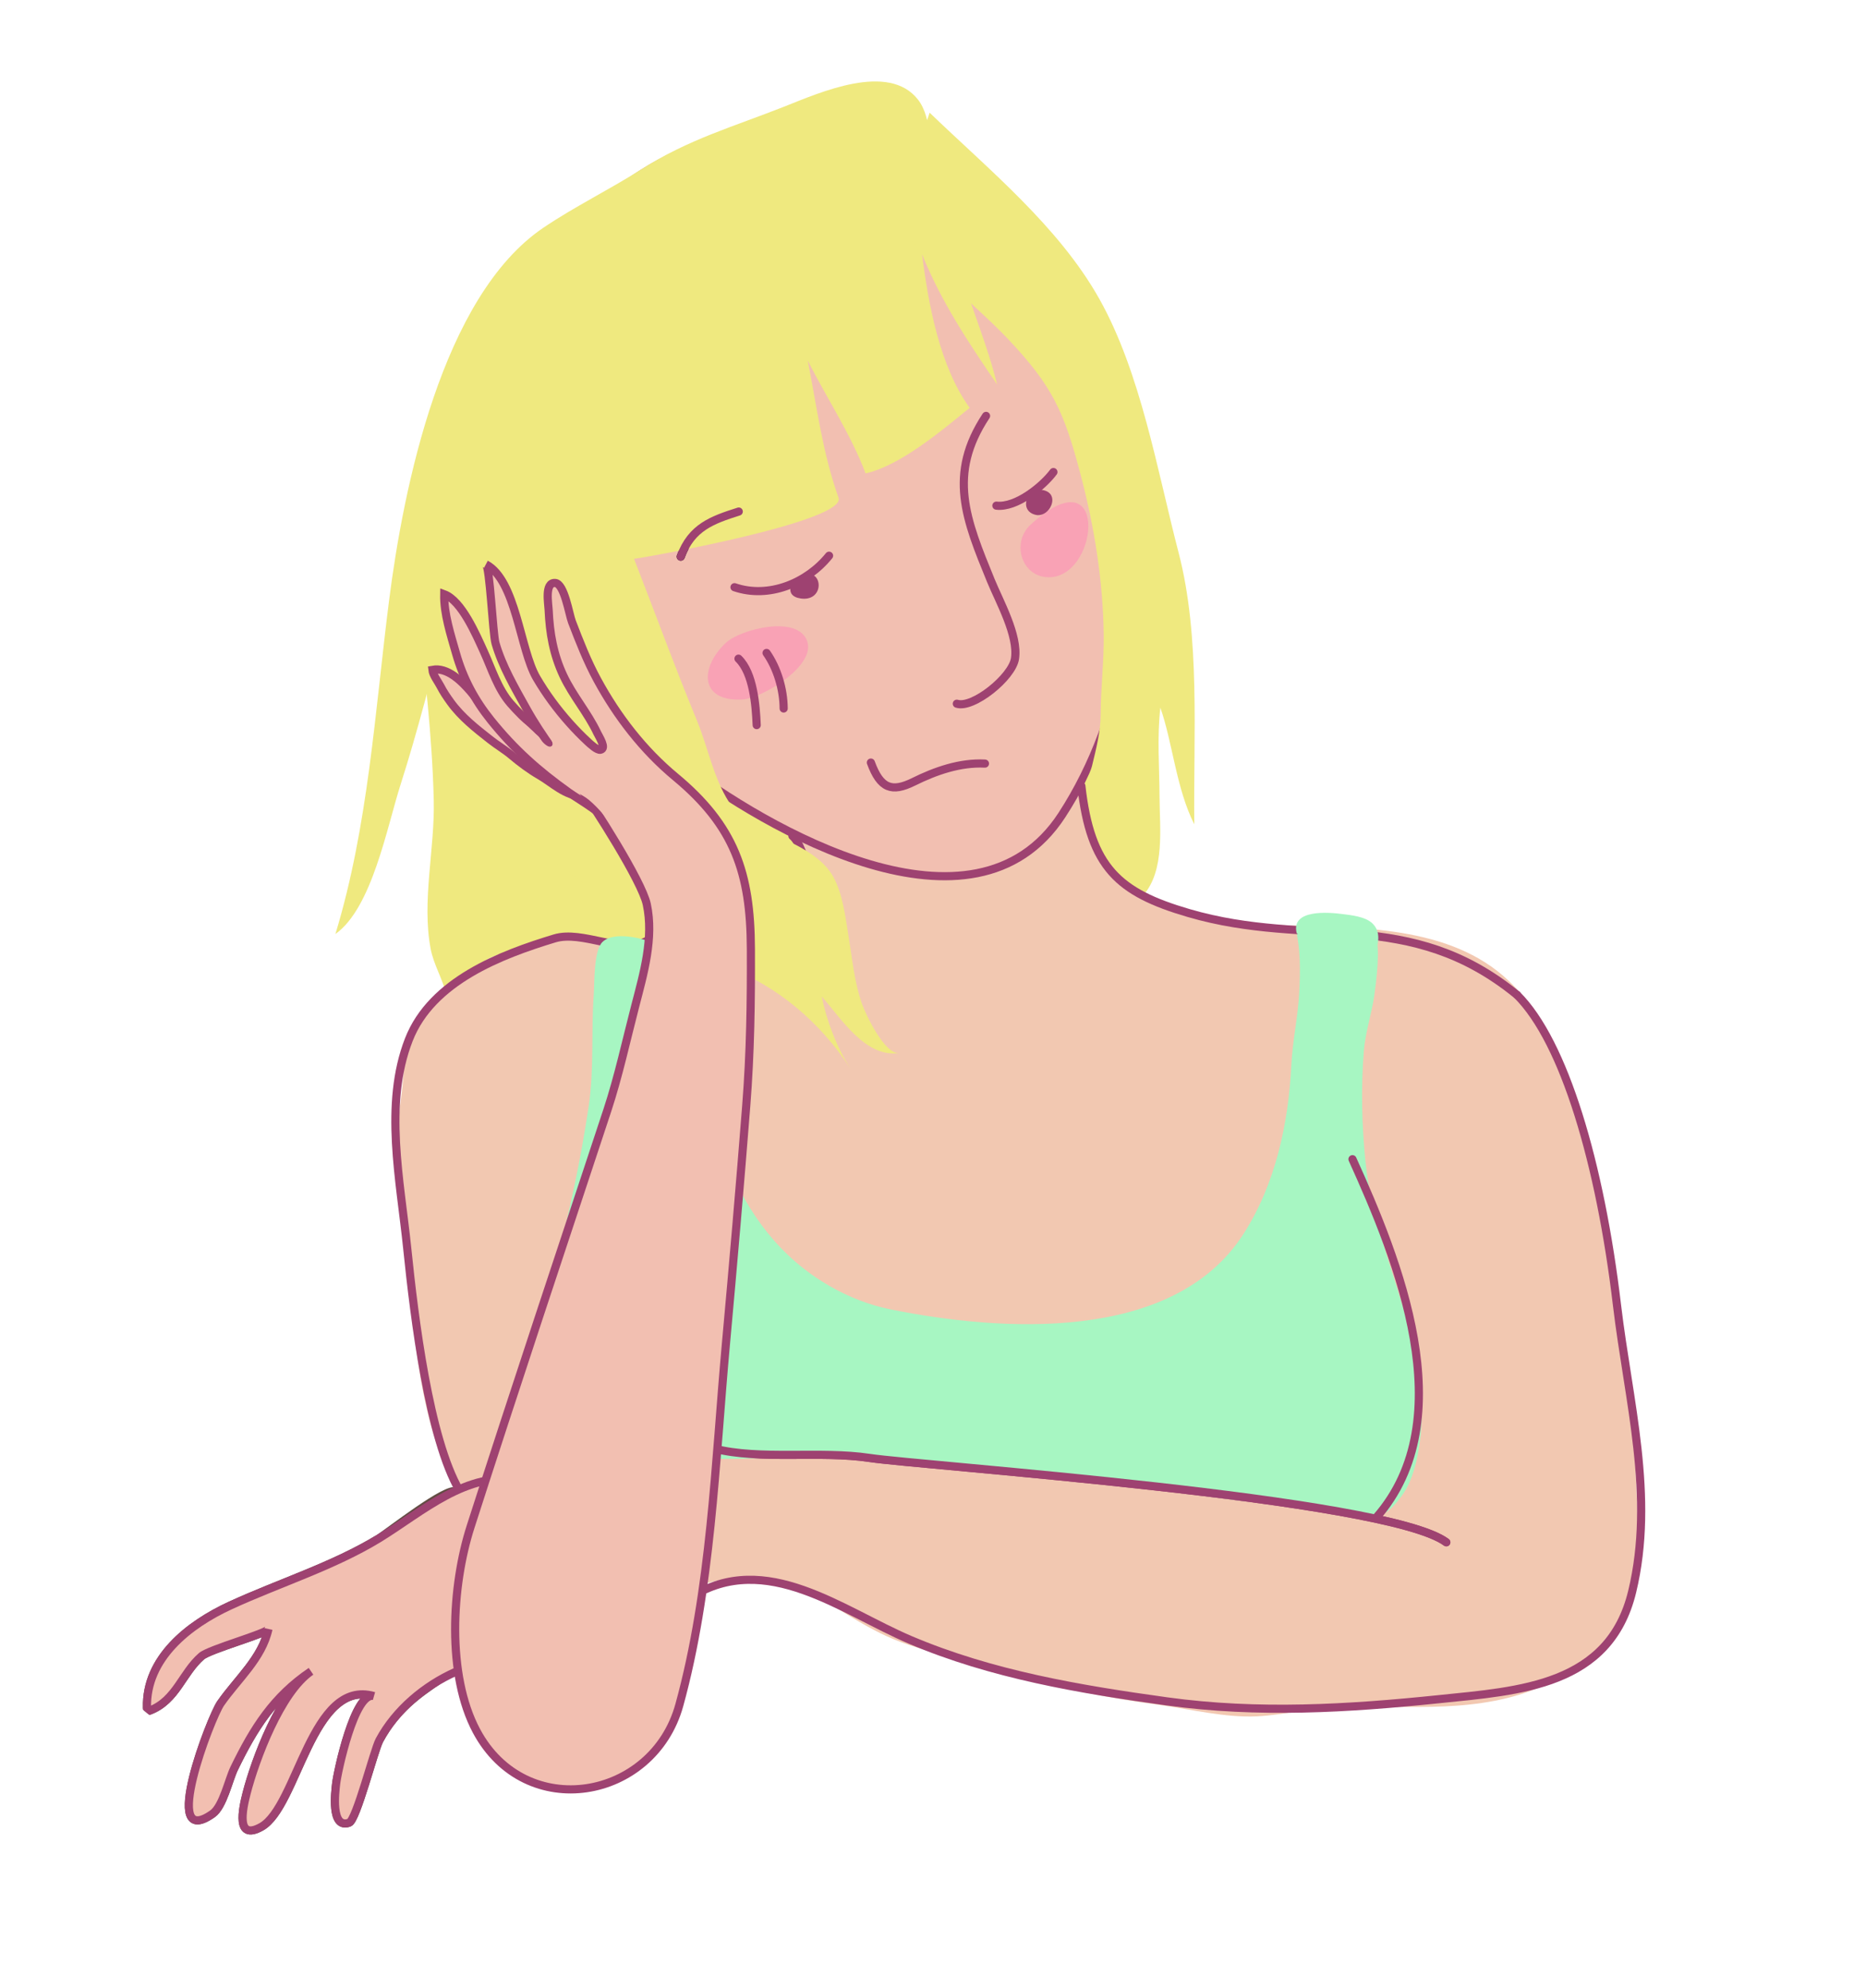 <?xml version="1.0" encoding="utf-8"?>
<!-- Generator: Adobe Illustrator 16.0.0, SVG Export Plug-In . SVG Version: 6.00 Build 0)  -->
<!DOCTYPE svg PUBLIC "-//W3C//DTD SVG 1.1//EN" "http://www.w3.org/Graphics/SVG/1.1/DTD/svg11.dtd">
<svg version="1.1" id="Layer_1" xmlns="http://www.w3.org/2000/svg" xmlns:xlink="http://www.w3.org/1999/xlink" x="0px" y="0px"
	 width="229px" height="244px" viewBox="0 0 229 244" enable-background="new 0 0 229 244" xml:space="preserve">
<path fill="#F2C8B1" d="M95.109,101.52c0.945,3.083,3.187,7.669,1.779,10.909c-0.894,2.057-3.092,2.843-5.237,2.839
	c-5.843-0.011-11.124-2.697-17.454-2.015c-2.646,0.285-3.813,0.875-6.179,1.963c-2.992,1.377-6.442,1.77-9.429,3.049
	c-3.038,1.301-4.759,3.781-6.757,6.321c-2.54,3.229-2.041,5.07-2.47,8.978c-0.328,2.979-0.824,5.46-0.512,8.51
	c0.577,5.608,0.863,11.07,1.434,16.678c0.564,5.548,1.246,11.627,2.828,17.009c1.595,5.426,4.602,9.993,7.983,14.451
	c4.005,5.279,9.671,4.923,15.606,5.799c5.395,0.795,8.965-2.217,14.111-2.322c8.175-0.17,11.242,4.021,17.895,7.102
	c5.066,2.347,10.79,2.849,16.034,4.683c5.562,1.945,11.616,2.977,17.468,3.788c3.809,0.528,8.189,1.602,12.028,1.416
	c3.49-0.168,6.938-1.153,10.521-1.207c8.262-0.125,16.902,0.937,24.669-2.573c8.176-3.695,11.861-10.376,11.597-18.897
	c-0.424-13.637-1.422-26.821-4.351-40.159c-2.024-9.219-4.71-21.643-12.253-28.106c-7.43-6.366-18.672-5.838-27.865-6.203
	c-2.702-0.107-5.16-0.454-7.83-0.865c-3.604-0.554-6.602-1.393-9.814-3.124c-3.155-1.7-5.153-6.452-5.915-9.791
	c-0.417-1.824,0.149-3.048,0.125-4.875c-0.021-1.655-0.436-3.282-0.6-4.924"/>
<path fill="#EFE97F" d="M51.239,74.543c0.843,7.892,1.808,15.782,1.992,23.725c0.137,5.949-1.488,12.31-0.385,18.178
	c0.374,1.986,1.512,3.764,1.955,5.743c-0.308-1.376,4.638-4.368,5.672-4.756c3.04-1.14,6.608-1.955,9.807-2.456
	c3.197-0.502,5.576,1.809,8.691,1.554c3.302-0.271,7.658-4.932,10.34-6.78c0.978-0.674,2.085-1.173,2.991-1.935
	c1.08-0.906,1.744-2.279,2.79-3.173c0.776-0.663,2.218-0.473,2.547-1.665c0.575-2.08-2.122-1.848-3.182-2.613"/>
<path fill="#F2BFB1" stroke="#9E4271" stroke-miterlimit="10" d="M130.308,100.063c15.849-24.325,10.325-67.033-15.643-82.861
	c-4.15-2.528-10.351-2.271-15.491-1.983c-30.319,1.7-42.776,27.675-32.527,54.973c3.143,8.375,9.661,17.953,16.65,23.339
	C93.979,101.763,119.523,116.611,130.308,100.063z"/>
<path fill="none" stroke="#9E4271" stroke-linecap="round" stroke-linejoin="round" stroke-miterlimit="10" d="M186.174,122.123
	c5.771,5.744,10.202,20.632,12.271,38.113c1.377,11.629,4.678,23.457,1.859,35.136c-2.793,11.569-13.75,12.173-23.707,13.198
	c-11.199,1.155-22.172,1.817-33.389,0.271c-10.716-1.479-21.491-3.296-31.496-7.545c-8.367-3.553-17.709-11.048-26.919-5.252"/>
<path fill="none" stroke="#634C44" stroke-linecap="round" stroke-linejoin="round" stroke-miterlimit="10" d="M53.86,206.209
	c-2.391,1.681-5.202,3.489-7.3,7.402c-0.666,1.241-2.817,9.81-3.725,10.125c-2.291,0.793-1.688-3.866-1.584-4.793
	c0.15-1.361,2.275-11.428,4.644-10.752c-7.68-2.209-9.361,13.558-13.835,16.053c-3.157,1.759-2.289-2.203-1.8-4.108
	c1.072-4.175,4.16-12.42,7.909-14.987c-4.609,3.107-7.034,6.978-9.439,11.934c-0.67,1.381-1.357,4.648-2.651,5.559
	c-6.511,4.579-0.208-11.82,0.998-13.555c2.068-2.979,5.079-5.514,5.868-9.135c-0.117,0.535-7.22,2.48-8.214,3.344
	c-2.376,2.062-3.077,5.361-6.287,6.65c-0.132-0.118-0.267-0.23-0.407-0.336c-0.143-6.043,5.095-10.18,10.236-12.544
	c6.014-2.767,12.656-4.821,18.258-8.248c0.998-0.61,8.504-6.515,9.438-5.704"/>
<path fill="none" stroke="#9E4271" stroke-linecap="round" stroke-linejoin="round" stroke-miterlimit="10" d="M79.361,115.498
	c-3.046,1.67-7.877-1.346-11.291-0.312c-6.561,1.988-15.079,5.22-17.895,12.427c-3.096,7.926-1.046,17.331-0.201,25.6
	c0.88,8.615,2.697,23.375,6.411,29.748"/>
<path fill="none" stroke="#9E4271" stroke-linecap="round" stroke-linejoin="round" stroke-miterlimit="10" d="M93.314,115.176
	c1.406,0.181,5.073-1.084,5.806-2.467c1.085-2.045-0.233-8.736-1.87-10.092"/>
<path fill="none" stroke="#9E4271" stroke-linecap="round" stroke-linejoin="round" stroke-miterlimit="10" d="M87.598,177.801
	c5.66,1.462,13.064,0.242,19.101,1.155c6.435,0.973,63.486,4.896,70.795,10.358"/>
<path fill="none" stroke="#000000" stroke-linecap="round" stroke-linejoin="round" stroke-miterlimit="10" d="M83.541,68.326
	c1.325-3.611,3.875-4.501,7.121-5.535"/>
<path fill="#EFE97F" d="M102.075,107.309c0.065,0.105,0.13,0.212,0.189,0.321c1.177,2.131,1.49,4.965,1.884,7.358
	c0.452,2.756,0.697,5.59,1.639,8.238c0.462,1.299,2.809,6.305,4.6,6.019c-4.158,0.663-7.131-4.209-9.539-6.927
	c0.597,2.99,1.835,6.24,3.534,8.87c-3.626-5.614-9.106-10.319-15.111-12.402c-8.163-2.832-14.395-8.363-21.467-13.117
	c-10.511-7.065-12.194-17.443-13.099-29.151c-1.771,6.502-3.474,13.327-5.516,19.689c-1.71,5.323-3.517,15.241-8.028,18.443
	c4.018-13.174,4.862-27.366,6.575-40.849c1.767-13.938,6.508-37.426,18.936-45.84c3.83-2.594,8.065-4.652,11.975-7.144
	c5.85-3.729,11.305-5.243,17.634-7.744c4.329-1.71,12.756-5.485,16.378-0.845c1.768,2.264,1.428,6.362,1.92,9.022
	c0.736,3.991,2.035,7.892,3.197,11.773c1.413,4.719,3.426,9.377,4.582,14.159c-3.512-5.129-6.908-10.241-9.201-15.983
	c0.785,6.302,2.211,13.842,5.842,18.863c-3.466,2.825-8.537,7.099-12.774,8.047c-1.753-4.684-4.847-9.411-7.097-13.841
	c1.125,5.705,1.815,11.348,3.78,16.828c1.019,2.845-22.683,7.173-25.097,7.5c2.528,6.485,4.989,13.243,7.701,19.81
	c1.463,3.538,2.111,7.56,4.402,10.712c0.841,1.156,1.902,1.506,3.151,2.042c1.271,0.545,2.265,1.407,3.528,2.01
	C98.577,104.12,100.852,105.381,102.075,107.309z"/>
<path fill="#EFE97F" d="M109.918,26.394c2.872,5.914,9.314,10.494,13.753,15.183c5.508,5.818,6.896,8.928,8.922,16.597
	c1.701,6.445,2.766,13.031,2.857,19.704c0.043,3.252-0.358,6.481-0.366,9.722c-0.006,2.146-0.555,4.304-1.059,6.375
	c-0.298,1.231-1.301,2.505-1.359,3.748c-0.05,1.014,0.471,2.859,0.709,3.862c0.799,3.367,3.249,7.669,6.934,8.298
	c2.683-3.04,2.005-8.31,1.993-12.025c-0.013-3.651-0.318-7.349,0.101-10.988c1.505,4.285,1.941,9.917,4.163,14.309
	c-0.12-10.897,0.767-22.982-1.919-33.314c-2.633-10.118-4.635-22.091-9.743-31.19c-4.996-8.892-13.577-15.866-20.819-22.845"/>
<path fill="#A7F6C2" d="M101.871,157.89c-12.466-7.141-15.214-21.433-17.662-34.475c-0.557-2.967-0.772-6.038-3.689-7.51
	c-1.512-0.762-5.204-1.639-6.588-0.275c-1.083,1.067-0.963,5.011-1.065,6.424c-0.328,4.565,0.058,9.198-0.621,13.738
	c-0.969,6.483-2.307,12.911-4.047,19.233c-2.757,10.013,0.066,20.535,11.392,23.122c7.918,1.81,16.079,0.388,24.09,0.593
	c11.253,0.289,22.654,1.909,33.826,3.494c4.685,0.664,9.512,1.246,14.277,1.908c3.791,0.525,7.814,0.014,11.531,0.817
	c4.355,0.942,5.794,2.888,8.918-1.647c1.645-2.388,2.231-6.805,2.242-9.631c0.044-10.807-5.822-20.434-6.9-31.091
	c-0.453-4.494-0.561-9.026-0.206-13.532c0.184-2.341,0.962-4.6,1.296-6.918c0.167-1.166,0.826-6.134,0.108-7.051
	c-2.034-2.601-7.122-1.012-9.786-1.233c0.625,2.655,0.596,5.248,0.458,7.965c-0.15,2.966-0.82,5.92-0.969,8.913
	c-0.354,7.17-1.943,14.651-5.922,20.808c-8.654,13.392-29.901,11.886-43.251,9.185C106.691,160.197,104.192,159.219,101.871,157.89z
	"/>
<path fill="none" stroke="#9E4271" stroke-linecap="round" stroke-linejoin="round" stroke-miterlimit="10" d="M132.706,96.467
	c1.125,10.023,4.543,13.086,13.157,15.604c15.044,4.398,27.022-0.807,40.311,10.053"/>
<path fill="#F2BFB1" stroke="#9E4271" stroke-miterlimit="10" d="M60.784,198.881c1.057,4.756-1.386,4.785-4.853,6.328
	c-3.831,1.705-7.375,4.678-9.371,8.402c-0.666,1.241-2.817,9.81-3.725,10.125c-2.291,0.793-1.688-3.866-1.584-4.793
	c0.15-1.361,2.275-11.428,4.644-10.752c-7.68-2.209-9.361,13.558-13.835,16.053c-3.157,1.759-2.289-2.203-1.8-4.108
	c1.072-4.175,4.16-12.42,7.909-14.987c-4.609,3.107-7.034,6.978-9.439,11.934c-0.67,1.381-1.357,4.648-2.651,5.559
	c-6.511,4.579-0.208-11.82,0.998-13.555c2.068-2.979,5.079-5.514,5.868-9.135c-0.117,0.535-7.22,2.48-8.214,3.344
	c-2.376,2.062-3.077,5.361-6.287,6.65c-0.132-0.118-0.267-0.23-0.407-0.336c-0.143-6.043,5.095-10.18,10.236-12.544
	c6.014-2.767,12.656-4.821,18.261-8.25c5.319-3.266,10.725-8.281,17.424-7.138"/>
<path fill="none" stroke="#9E4271" stroke-linecap="round" stroke-linejoin="round" stroke-miterlimit="10" d="M87.598,177.801
	c5.66,1.462,13.064,0.242,19.101,1.155c6.435,0.973,63.486,4.896,70.795,10.358"/>
<path fill="none" stroke="#9E4271" stroke-linecap="round" stroke-linejoin="round" stroke-miterlimit="10" d="M90.14,72.079
	c4.221,1.448,8.925-0.536,11.605-3.867"/>
<path fill="none" stroke="#9E4271" stroke-linecap="round" stroke-linejoin="round" stroke-miterlimit="10" d="M129.279,57.943
	c-1.294,1.741-4.582,4.411-7,4.125"/>
<path fill="none" stroke="#9E4271" stroke-linecap="round" stroke-linejoin="round" stroke-miterlimit="10" d="M117.423,86.379
	c1.971,0.638,6.794-3.249,7.139-5.539c0.431-2.85-1.909-6.999-2.968-9.59c-3.055-7.478-5.336-13.008-0.582-20.2"/>
<path fill="none" stroke="#9E4271" stroke-linecap="round" stroke-linejoin="round" stroke-miterlimit="10" d="M83.541,68.326
	c1.325-3.611,3.875-4.501,7.121-5.535"/>
<path fill="none" stroke="#9E4271" stroke-linecap="round" stroke-linejoin="round" stroke-miterlimit="10" d="M120.875,93.729
	c-3.062-0.154-6.067,0.905-8.776,2.245c-2.64,1.306-4.046,0.844-5.224-2.37"/>
<path fill="none" stroke="#9E4271" stroke-linecap="round" stroke-linejoin="round" stroke-miterlimit="10" d="M165.98,142.288
	c5.519,12.196,13.597,31.862,2.895,44.017"/>
<path fill="#F2BFB1" stroke="#9E4271" stroke-miterlimit="10" d="M71.423,97.749c-2.063-0.054-3.57-1.621-5.293-2.619
	c-1.094-0.634-2.34-1.559-3.299-2.374c-0.85-0.722-1.791-1.267-2.666-1.954c-1.774-1.396-3.529-2.768-4.858-4.598
	c-0.463-0.638-0.896-1.277-1.256-1.978c-0.291-0.567-0.925-1.368-0.988-2.009c1.839-0.355,3.596,1.403,4.674,2.662
	c1.29,1.507,2.392,3.161,4.411,3.791"/>
<path fill="#F2BFB1" stroke="#9E4271" stroke-miterlimit="10" d="M75.156,101.588c-0.679-1.529-3.942-3.316-5.368-4.333
	c-3.74-2.665-6.675-5.277-9.559-8.869c-1.972-2.457-3.394-5.116-4.267-8.19c-0.649-2.286-1.498-4.852-1.449-7.256
	c2.143,0.79,3.925,4.98,4.866,7.042c0.979,2.14,1.686,4.523,3.244,6.338c1.709,1.991,3.962,3.807,5.919,5.566"/>
<path fill="#F2BFB1" stroke="#9E4271" stroke-miterlimit="10" d="M79.375,111.002c0.89,4.134-0.392,8.529-1.426,12.513
	c-1.104,4.252-2.044,8.612-3.421,12.789c-5.62,17.021-11.292,34.016-16.774,51.089c-2.354,7.329-2.945,18.204,0.722,25.079
	c6.017,11.275,21.662,8.532,24.892-3.178c3.896-14.122,4.398-29.807,5.72-44.347c0.885-9.733,1.729-19.469,2.492-29.213
	c0.515-6.557,0.594-12.688,0.57-19.275c-0.033-9.312-2.019-15.084-9.268-21.1c-3.94-3.271-7.137-7.413-9.573-11.901
	c-1.254-2.306-2.182-4.697-3.12-7.139c-0.351-0.911-0.93-4.705-2.069-4.765c-1.312-0.069-0.823,2.531-0.79,3.312
	c0.124,2.848,0.585,5.471,1.805,8.071c1.158,2.469,2.99,4.554,4.154,7.02c0.231,0.49,1.192,1.926,0.398,2.076
	c-0.41,0.077-1.232-0.694-1.514-0.954c-0.814-0.754-1.59-1.55-2.326-2.38c-1.506-1.694-2.857-3.531-4.001-5.487
	c-2.043-3.498-2.496-11.981-6.217-13.945c0.482,0.254,0.848,8.546,1.18,9.688c0.834,2.862,2.362,5.453,3.807,8.055
	c1.878,3.379,4.281,6.413,6.527,9.544C72.884,98.981,78.754,108.117,79.375,111.002z"/>
<path fill="#F2BFB1" d="M75.847,102.133c-1.143-1.328-2.208-2.807-3.568-3.938c-0.796-0.662-1.821-1.013-2.61-1.714
	c-1.104-0.979-1.995-2.154-2.984-3.239c-0.946-1.036-1.825-2.111-2.716-3.193c-0.476-0.58-1.419-1.405-1.489-2.17
	c1.026,0.058,2.267,1.228,2.97,1.924c0.392,0.388,1.544,2.027,2.131,1.835c0.817-0.268-0.897-1.806,0.515-1.804
	c0.68,0.002,1.048,0.69,1.41,1.13c0.615,0.75,1.319,1.427,2.076,2.039c0.62,0.505,1.679,0.947,1.831,1.817"/>
<path fill="#A7F6C2" d="M159.133,114.54c-0.741-2.955,3.911-2.563,5.585-2.347c1.122,0.145,2.771,0.311,3.646,1.095
	c2.282,2.044-1.025,6.234-2.228,8.062"/>
<path fill="#F9A2B5" d="M89.094,78.893c1.752-1.641,8.792-3.484,9.964-0.195c1.094,3.073-5.596,7.03-7.957,7.163
	C85.855,86.152,85.839,81.941,89.094,78.893z"/>
<path fill="#F9A2B5" d="M126.467,64.411c9.507-8.72,8.516,5.909,2.592,6.429C125.465,71.156,123.993,66.682,126.467,64.411z"/>
<path fill="none" stroke="#9E4271" stroke-linecap="round" stroke-linejoin="round" stroke-miterlimit="10" d="M90.628,80.848
	c1.82,1.759,2.134,5.7,2.236,8.159"/>
<path fill="none" stroke="#9E4271" stroke-linecap="round" stroke-linejoin="round" stroke-miterlimit="10" d="M94.074,80.146
	c1.312,1.871,2.09,4.47,2.1,6.82"/>
<path fill="#9E4271" d="M98.253,73.46c-2.148-0.305-1.241-2.457,0.326-2.933c2.442-0.742,2.641,3.2-0.138,2.956
	C98.381,73.477,98.318,73.469,98.253,73.46z"/>
<path fill="#9E4271" d="M128.879,62.304c0.456-0.776,0.397-1.802-0.719-2.109c-2.084-0.573-3.264,2.497-1.051,3.005
	C127.843,63.369,128.521,62.913,128.879,62.304z"/>
</svg>
